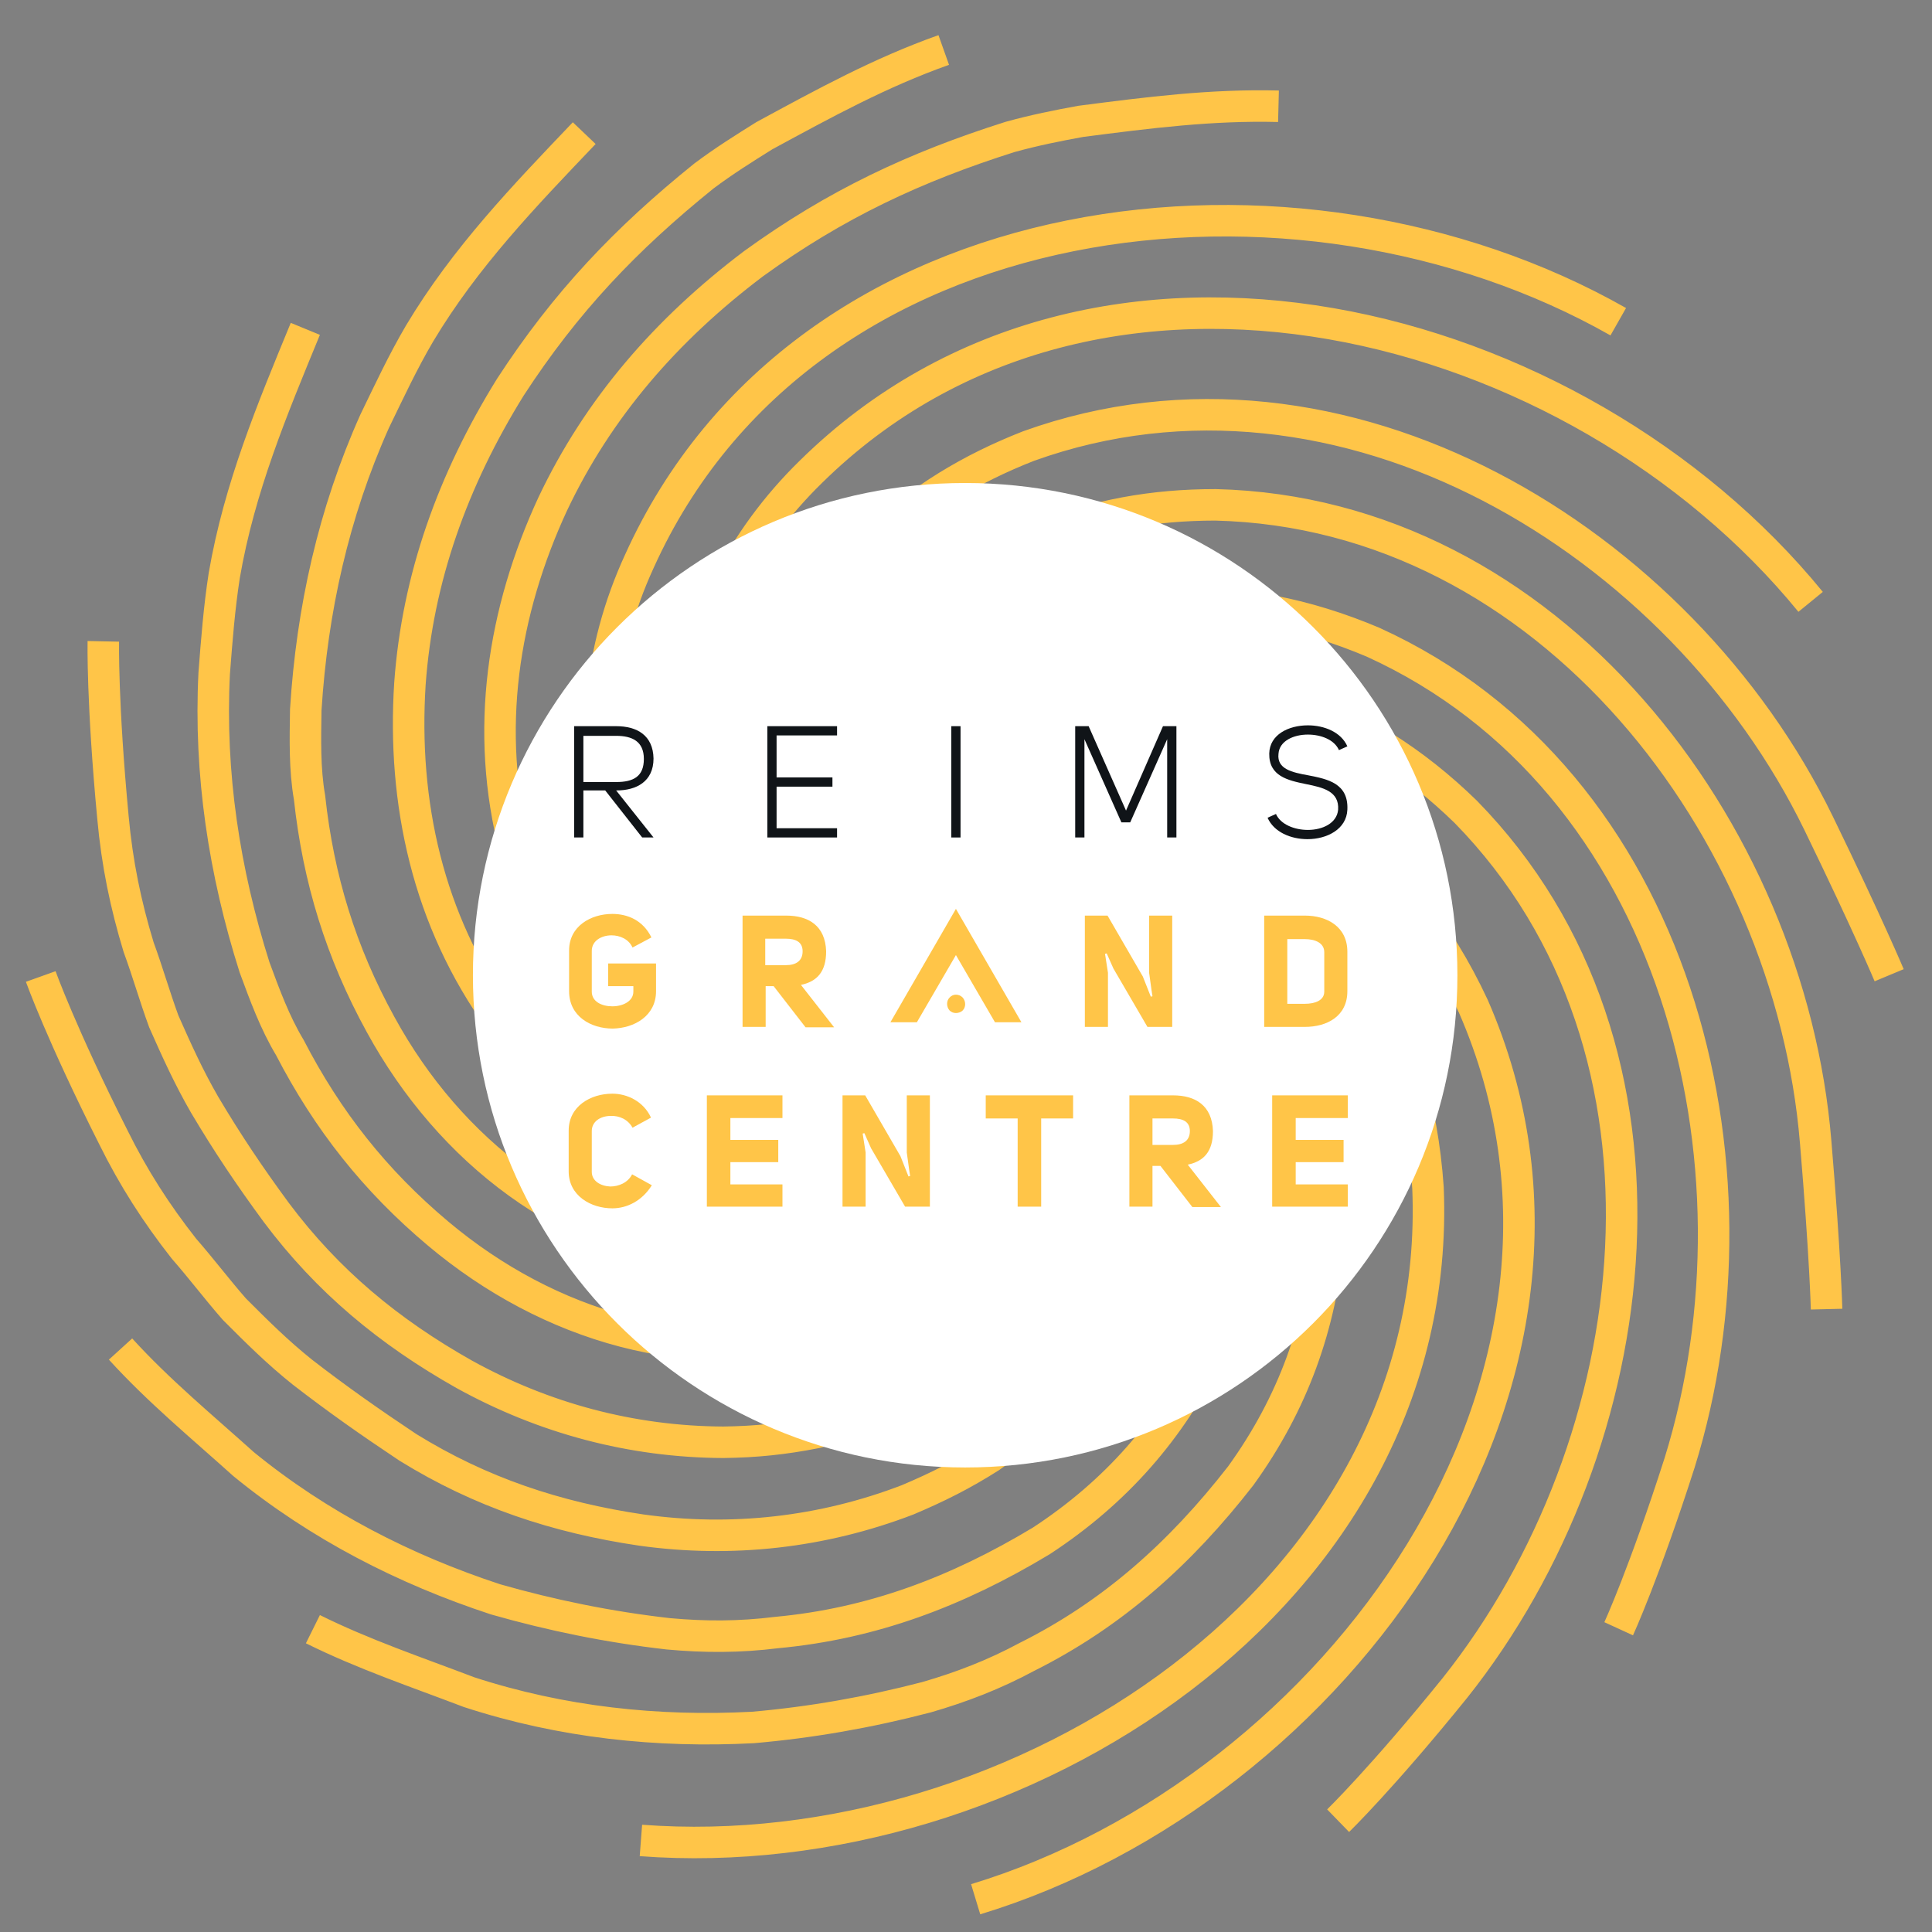 <?xml version="1.0" encoding="utf-8"?>
<!-- Generator: Adobe Illustrator 25.2.2, SVG Export Plug-In . SVG Version: 6.00 Build 0)  -->
<svg version="1.1" id="Calque_1" xmlns="http://www.w3.org/2000/svg" xmlns:xlink="http://www.w3.org/1999/xlink" x="0px" y="0px"
	 viewBox="0 0 46 46" style="enable-background:new 0 0 46 46;" xml:space="preserve">
<rect x="0" y="0" width="46" height="46" fill="#808080" stroke="none"/>
<style type="text/css">
	.st0{fill:none;stroke:#FFC548;stroke-width:0.75;stroke-miterlimit:10;}
	.st1{fill:#FFFFFF;}
	.st2{fill:#101418;}
	.st3{fill:#FFC548;}
</style>
<path class="st0" d="M15.26,43.82C24.18,44.5,34.4,38,34,28.28c-0.07-0.99-0.23-1.89-0.51-2.83c-0.26-0.81-0.65-1.47-1.07-2.21
	c-0.37-0.53-0.77-1-1.24-1.44c-0.53-0.46-1.13-0.89-1.78-1.2c-0.54-0.27-1.08-0.35-1.61-0.49c-0.55-0.08-1.13-0.05-1.69,0.05
	c-0.98,0.2-1.93,0.67-2.33,1.54c-1.13,2.26-2.47,4.88-5.46,4.49c-1.71-0.21-3.17-1.1-4.26-2.42c-0.57-0.67-0.99-1.41-1.33-2.19
	c-0.15-0.44-0.3-0.89-0.45-1.33c-0.75-2.86-0.29-5.7,0.89-8.25c1.08-2.28,2.7-4.15,4.78-5.72c1.96-1.42,3.84-2.3,6.11-3.02
	c0.58-0.16,1.13-0.27,1.68-0.37c1.62-0.21,3.11-0.4,4.71-0.36 M31.86,43.35c0,0,1.05-1.02,2.78-3.16
	c4.63-5.82,5.82-15.18,0.26-20.86c-1.21-1.18-2.64-2.12-4.31-2.63c-0.64-0.18-1.31-0.25-1.99-0.32c-0.38-0.02-0.78,0.02-1.16,0
	c-0.48,0.07-0.88,0.11-1.32,0.26c-0.37,0.12-0.67,0.25-0.98,0.39c-0.28,0.21-0.59,0.35-0.86,0.56c-0.53,0.37-0.84,0.83-1.22,1.32
	c-0.26,0.35-0.38,0.81-0.53,1.21c-0.14,0.52-0.22,1.07-0.02,1.53c1.13,2.55,1.6,5.63-1.17,7.31c-1.35,0.83-2.82,1.15-4.37,1
	c-3.45-0.37-6.26-2.55-7.91-5.57c-0.94-1.71-1.48-3.46-1.69-5.4c-0.12-0.69-0.1-1.39-0.09-2.09c0.15-2.38,0.66-4.68,1.64-6.87
	c0.34-0.7,0.67-1.41,1.07-2.09c1.09-1.82,2.49-3.27,3.92-4.77 M43.49,31.17c0,0-0.03-1.25-0.26-3.98
	c-0.61-7.43-6.35-14.98-14.29-15.17c-1.48,0-2.85,0.24-4.22,0.8c-1.45,0.59-2.65,1.54-3.58,2.78c-0.16,0.26-0.35,0.57-0.51,0.83
	c-0.52,1.02-0.71,2.16-0.63,3.28c0.11,0.55,0.23,1.05,0.55,1.56c0.41,0.61,0.89,1.18,1.54,1.49c0.65,0.32,1.3,0.44,1.93,0.81
	c2.68,1.68,2.41,5.36,0.55,7.53c-0.44,0.47-0.86,0.89-1.33,1.28c-0.61,0.41-1.14,0.78-1.83,1.09c-0.68,0.25-1.27,0.47-1.98,0.64
	c-0.76,0.15-1.43,0.22-2.21,0.23c-2.18-0.01-4.27-0.57-6.17-1.62c-1.79-1.01-3.25-2.22-4.47-3.85C5.94,28,5.41,27.21,4.87,26.3
	c-0.38-0.66-0.66-1.28-0.97-1.98c-0.22-0.6-0.38-1.17-0.6-1.77c-0.31-1.02-0.51-1.99-0.61-3.08c-0.26-2.75-0.23-4.2-0.23-4.2
	 M43.11,14.33c-5.56-6.81-16.97-9.82-23.8-3.1c-1.65,1.61-2.72,3.7-2.98,6.03c-0.03,0.57-0.03,1.08,0.02,1.61
	c0.04,0.4,0.19,0.84,0.28,1.26c0.18,0.52,0.44,1.01,0.7,1.49c0.28,0.43,0.61,0.75,0.99,1.09c1.02,0.84,2.44,1.33,3.51,0.72
	c2.99-1.6,6.57-0.73,7.51,2.65c0.24,0.86,0.34,1.61,0.34,2.44c-0.03,0.57-0.11,1.11-0.21,1.71c-0.15,0.71-0.39,1.33-0.7,1.97
	c-0.9,1.83-2.19,3.32-3.98,4.49c-2.01,1.21-4.03,1.97-6.3,2.18c-0.88,0.11-1.71,0.11-2.58,0.03c-1.41-0.16-2.78-0.44-4.11-0.82
	c-2.16-0.71-4.2-1.75-6-3.22c-1-0.9-2.02-1.74-2.93-2.74 M23.23,45.22c8.56-2.6,15.74-12.35,11.85-21.26
	c-0.42-0.9-0.9-1.68-1.5-2.45c-0.54-0.66-1.14-1.14-1.79-1.68c-0.54-0.36-1.08-0.66-1.68-0.9c-0.66-0.24-1.38-0.42-2.09-0.48
	c-0.6-0.06-1.14,0.06-1.68,0.12c-0.54,0.12-1.08,0.36-1.56,0.66c-0.84,0.54-1.56,1.32-1.62,2.27c-0.24,2.51-0.54,5.44-3.47,6.16
	c-1.68,0.42-3.35,0.12-4.85-0.72c-0.78-0.42-1.44-0.96-2.03-1.56c-0.3-0.36-0.6-0.72-0.9-1.08c-1.73-2.39-2.33-5.2-2.15-8.02
	c0.18-2.51,1.02-4.85,2.39-7.06c1.32-2.03,2.75-3.53,4.61-5.03c0.48-0.36,0.96-0.66,1.44-0.96c1.44-0.78,2.75-1.5,4.27-2.04
	 M38.54,38.78c0,0,0.61-1.33,1.45-3.95c2.21-7.1-0.06-16.25-7.3-19.54c-1.56-0.66-3.23-1.02-4.97-0.9
	c-0.66,0.06-1.32,0.24-1.97,0.42c-0.36,0.12-0.72,0.3-1.08,0.42c-0.42,0.24-0.78,0.42-1.14,0.72c-0.3,0.24-0.54,0.48-0.78,0.72
	c-0.18,0.3-0.42,0.54-0.6,0.84c-0.36,0.54-0.48,1.08-0.66,1.68c-0.12,0.42-0.06,0.9-0.06,1.32c0.06,0.54,0.18,1.08,0.54,1.44
	c1.97,1.97,3.53,4.67,1.56,7.24c-0.96,1.26-2.21,2.09-3.71,2.51c-3.35,0.9-6.76-0.12-9.39-2.33c-1.5-1.26-2.63-2.69-3.53-4.43
	c-0.36-0.6-0.6-1.26-0.84-1.91c-0.72-2.27-1.08-4.61-0.96-7c0.06-0.78,0.12-1.56,0.24-2.33c0.36-2.09,1.14-3.95,1.93-5.87
	 M44.98,23.22c0,0-0.48-1.15-1.68-3.62c-3.26-6.7-11.33-11.67-18.81-8.98c-1.38,0.54-2.57,1.26-3.65,2.27
	c-1.14,1.08-1.91,2.39-2.33,3.89c-0.06,0.3-0.12,0.66-0.18,0.96c-0.12,1.14,0.12,2.27,0.6,3.29c0.3,0.48,0.6,0.9,1.08,1.26
	c0.6,0.42,1.26,0.78,1.97,0.84c0.72,0.06,1.38-0.06,2.09,0.06c3.11,0.6,4.19,4.13,3.23,6.82c-0.24,0.6-0.48,1.14-0.78,1.68
	c-0.42,0.6-0.78,1.14-1.32,1.68c-0.54,0.48-1.02,0.9-1.62,1.32c-0.66,0.42-1.26,0.72-1.97,1.02c-2.03,0.78-4.19,1.02-6.34,0.72
	c-2.03-0.3-3.83-0.9-5.56-1.97c-0.9-0.6-1.67-1.14-2.51-1.79c-0.6-0.48-1.08-0.96-1.62-1.5c-0.42-0.48-0.78-0.96-1.2-1.44
	c-0.66-0.84-1.2-1.68-1.68-2.65c-1.24-2.46-1.73-3.83-1.73-3.83 M38.53,7.66c-7.64-4.34-19.37-3.02-23.31,5.71
	c-0.96,2.09-1.2,4.43-0.6,6.7c0.18,0.54,0.36,1.02,0.6,1.5c0.18,0.36,0.48,0.72,0.72,1.08c0.36,0.42,0.78,0.78,1.2,1.14
	c0.42,0.3,0.84,0.48,1.32,0.66c1.26,0.42,2.75,0.36,3.53-0.6c2.21-2.57,5.86-3.05,7.96-0.24c0.54,0.72,0.9,1.38,1.2,2.15
	c0.18,0.54,0.3,1.08,0.42,1.67c0.12,0.72,0.12,1.38,0.06,2.09c-0.18,2.03-0.84,3.89-2.09,5.62c-1.44,1.85-3.05,3.29-5.09,4.31
	c-0.78,0.42-1.56,0.72-2.39,0.96c-1.38,0.36-2.75,0.6-4.13,0.72c-2.27,0.12-4.55-0.12-6.76-0.84c-1.26-0.48-2.51-0.9-3.72-1.5"/>
<path class="st1" d="M14.12,23.22c0-4.89,3.97-8.86,8.86-8.86c4.89,0,8.86,3.97,8.86,8.86c0,4.89-3.97,8.86-8.86,8.86
	C18.08,32.08,14.12,28.11,14.12,23.22"/>
<path class="st1" d="M34.7,23.22c0,6.47-5.25,11.72-11.72,11.72s-11.72-5.25-11.72-11.72c0-6.47,5.25-11.72,11.72-11.72
	S34.7,16.75,34.7,23.22"/>
<path class="st2" d="M14.67,18.62c0.41,0,0.66-0.13,0.66-0.55c0-0.42-0.28-0.55-0.66-0.55h-0.78v1.1H14.67z M14.41,18.82h-0.52v1.12
	h-0.22v-2.65h1c0.5,0,0.88,0.22,0.89,0.77c0,0.55-0.41,0.76-0.88,0.76h-0.01l0.89,1.12h-0.27L14.41,18.82z"/>
<polygon class="st2" points="18.49,18.51 19.82,18.51 19.82,18.73 18.49,18.73 18.49,19.72 19.93,19.72 19.93,19.94 18.27,19.94 
	18.27,17.29 19.93,17.29 19.93,17.51 18.49,17.51 "/>
<rect x="22.65" y="17.29" class="st2" width="0.22" height="2.65"/>
<polygon class="st2" points="25.82,17.6 25.82,19.94 25.6,19.94 25.6,17.29 25.92,17.29 26.81,19.3 27.69,17.29 28.01,17.29 
	28.01,19.94 27.79,19.94 27.79,17.6 26.91,19.58 26.7,19.58 "/>
<path class="st2" d="M31.15,18.46c0.46,0.09,0.96,0.19,0.93,0.82c-0.02,0.46-0.48,0.7-0.95,0.7c-0.4,0-0.8-0.17-0.95-0.51l0.2-0.09
	c0.11,0.25,0.44,0.38,0.76,0.38c0.35,0,0.69-0.16,0.72-0.48c0.03-0.44-0.36-0.53-0.76-0.61c-0.44-0.09-0.89-0.19-0.88-0.73
	c0.01-0.45,0.46-0.67,0.92-0.67c0.39,0,0.79,0.16,0.94,0.5l-0.2,0.09c-0.11-0.25-0.43-0.37-0.74-0.37c-0.34,0-0.68,0.15-0.7,0.46
	C30.4,18.31,30.76,18.39,31.15,18.46"/>
<path class="st3" d="M15.06,22.56c-0.09-0.2-0.3-0.29-0.5-0.29c-0.24,0-0.47,0.13-0.47,0.37v0.97c0,0.24,0.24,0.35,0.49,0.35
	c0.25,0,0.5-0.12,0.5-0.35v-0.13h-0.6v-0.54h1.14v0.66c0,0.59-0.52,0.88-1.03,0.89c-0.52,0-1.04-0.29-1.04-0.89v-0.97
	c0-0.58,0.52-0.87,1.03-0.87c0.36,0,0.73,0.15,0.93,0.56L15.06,22.56z"/>
<path class="st3" d="M18.71,22.98c0.24,0,0.4-0.1,0.4-0.33c0-0.22-0.16-0.3-0.4-0.3h-0.49v0.63H18.71z M18.42,23.48h-0.19v0.97
	h-0.55V21.8h1.04c0.53,0,0.93,0.24,0.95,0.85c0,0.49-0.22,0.72-0.6,0.8l0.79,1.01h-0.68L18.42,23.48z"/>
<path class="st3" d="M27.44,23.72c-0.03-0.17-0.07-0.51-0.08-0.56V21.8h0.55v2.65h-0.59l-0.81-1.39l-0.16-0.36l-0.04,0.01l0.07,0.45
	v1.29h-0.55V21.8h0.54l0.84,1.45l0.19,0.48L27.44,23.72z"/>
<path class="st3" d="M31.07,23.9c0.24,0,0.46-0.08,0.46-0.29v-0.94c0-0.22-0.22-0.31-0.46-0.31h-0.42v1.54H31.07z M31.07,21.8
	c0.52,0,1.01,0.26,1.01,0.86v0.94c0,0.6-0.49,0.85-1.01,0.85h-0.97V21.8H31.07z"/>
<path class="st3" d="M15.52,28.22c-0.23,0.37-0.59,0.55-0.94,0.55c-0.51,0-1.04-0.3-1.04-0.88v-0.97c0-0.58,0.52-0.88,1.04-0.88
	c0.35,0,0.74,0.18,0.92,0.57l-0.44,0.24c-0.11-0.2-0.32-0.29-0.52-0.28c-0.24,0-0.45,0.13-0.45,0.36v0.97
	c0,0.22,0.21,0.34,0.44,0.35c0.2,0,0.42-0.09,0.52-0.29L15.52,28.22z"/>
<polygon class="st3" points="17.39,27.14 18.53,27.14 18.53,27.67 17.39,27.67 17.39,28.2 18.63,28.2 18.63,28.73 16.83,28.73 
	16.83,26.08 18.63,26.08 18.63,26.62 17.39,26.62 "/>
<path class="st3" d="M21.67,28c-0.03-0.17-0.07-0.51-0.08-0.56v-1.36h0.55v2.65h-0.59l-0.81-1.39l-0.16-0.36l-0.04,0.01l0.07,0.45
	v1.29h-0.55v-2.65h0.54l0.84,1.45l0.19,0.48L21.67,28z"/>
<polygon class="st3" points="24.79,26.63 24.79,28.73 24.23,28.73 24.23,26.63 23.47,26.63 23.47,26.08 25.55,26.08 25.55,26.63 "/>
<path class="st3" d="M27.93,27.26c0.24,0,0.4-0.1,0.4-0.33c0-0.22-0.16-0.3-0.4-0.3h-0.49v0.63H27.93z M27.63,27.76h-0.19v0.97
	h-0.55v-2.65h1.04c0.53,0,0.93,0.24,0.95,0.85c0,0.49-0.22,0.72-0.6,0.8l0.79,1.01h-0.68L27.63,27.76z"/>
<polygon class="st3" points="30.85,27.14 31.99,27.14 31.99,27.67 30.85,27.67 30.85,28.2 32.09,28.2 32.09,28.73 30.29,28.73 
	30.29,26.08 32.09,26.08 32.09,26.62 30.85,26.62 "/>
<polygon class="st3" points="22.76,21.64 21.2,24.34 21.83,24.34 22.76,22.74 23.69,24.34 24.32,24.34 "/>
<path class="st3" d="M22.61,23.75c-0.08,0.08-0.08,0.22,0,0.31c0.08,0.08,0.22,0.08,0.31,0c0.08-0.08,0.08-0.22,0-0.31
	C22.83,23.66,22.69,23.66,22.61,23.75"/>
</svg>
